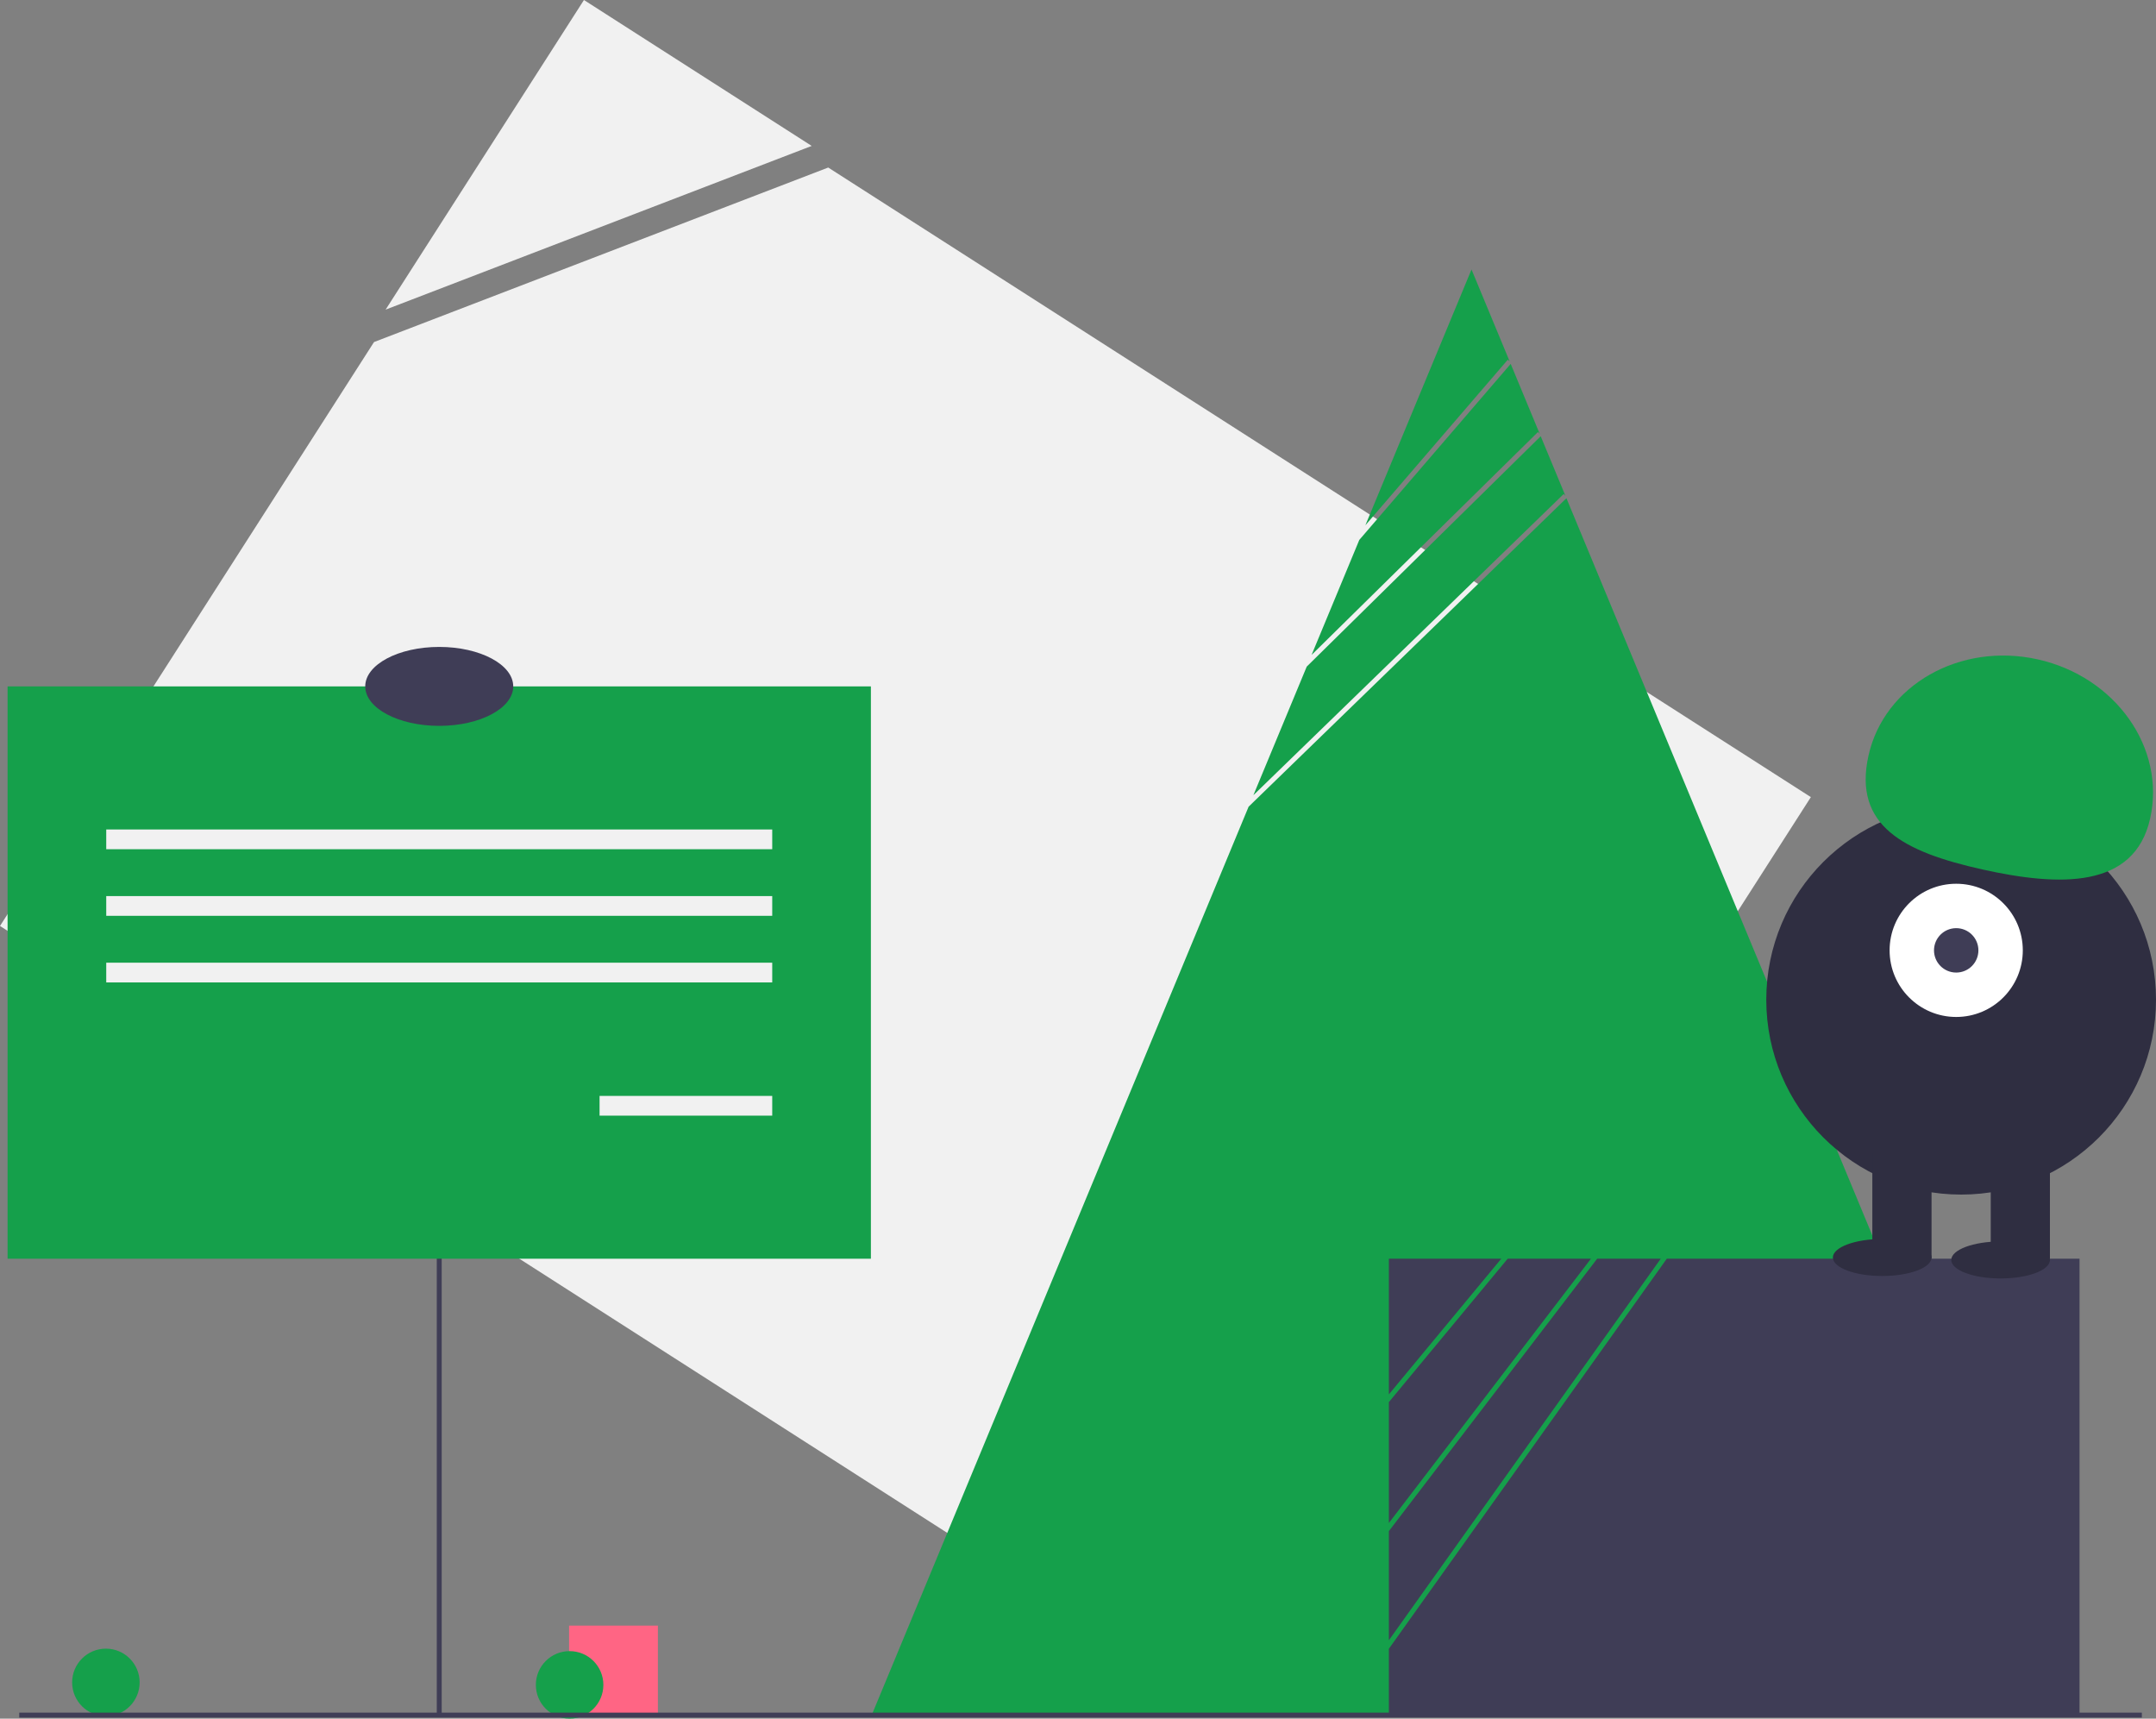 <svg xmlns="http://www.w3.org/2000/svg" id="ab6d4b78-a8f6-485a-afcf-f519a4f8db63" data-name="Layer 1" width="874.073" height="696.664" viewBox="0 0 874.073 696.664" class="injected-svg gridItem__media" xmlns:xlink="http://www.w3.org/1999/xlink"><rect x="0" y="0" width="874.073" height="696.664" fill="#808080" stroke="none"/><title>reminder</title><circle cx="42.928" cy="681.978" r="13.685" fill="#15A04B"></circle><rect x="230.72" y="658.953" width="36" height="36" fill="#FF6584"></rect><circle cx="230.928" cy="682.978" r="13.685" fill="#15A04B"></circle><polygon points="236.741 0 156.336 125.51 329.073 59.15 236.741 0" fill="#F1F1F1"></polygon><polygon points="335.775 67.912 151.635 138.653 0 375.352 496.8 693.612 734.147 323.117 335.775 67.912" fill="#F1F1F1"></polygon><polygon points="633.944 200.247 634.64 200.964 624.625 176.833 529.768 270.217 508.139 322.339 633.944 200.247" fill="#15A04B"></polygon><polygon points="624.212 175.837 612.456 147.507 551.082 218.857 531.737 265.474 623.511 175.124 624.212 175.837" fill="#15A04B"></polygon><polygon points="611.269 145.82 612.026 146.473 596.573 109.235 553.541 212.932 611.269 145.82" fill="#15A04B"></polygon><polygon points="718.164 402.235 635.052 201.958 506.202 327.005 474.983 402.235 353.393 695.235 596.573 695.235 839.754 695.235 718.164 402.235" fill="#15A04B"></polygon><line x1="7.808" y1="695.235" x2="868.339" y2="695.235" fill="none" stroke="#3F3D56" stroke-miterlimit="10" stroke-width="2px"></line><polygon points="647.508 510.235 563.073 620.65 563.073 664.898 673.283 510.235 647.508 510.235" fill="#3F3D56"></polygon><polygon points="611.229 510.235 563.073 568.354 563.073 617.358 644.991 510.235 611.229 510.235" fill="#3F3D56"></polygon><polygon points="608.632 510.235 563.073 510.235 563.073 565.219 608.632 510.235" fill="#3F3D56"></polygon><polygon points="675.738 510.235 563.073 668.344 563.073 695.235 843.073 695.235 843.073 510.235 675.738 510.235" fill="#3F3D56"></polygon><circle cx="795.073" cy="405.235" r="79" fill="#2F2E41"></circle><rect x="970.037" y="568.903" width="24" height="43" transform="translate(1801.11 1079.138) rotate(-180)" fill="#2F2E41"></rect><rect x="922.037" y="568.903" width="24" height="43" transform="translate(1705.11 1079.138) rotate(-180)" fill="#2F2E41"></rect><ellipse cx="811.073" cy="510.735" rx="20" ry="7.5" fill="#2F2E41"></ellipse><ellipse cx="763.073" cy="509.735" rx="20" ry="7.5" fill="#2F2E41"></ellipse><circle cx="793.073" cy="385.235" r="27" fill="#FFFFFF"></circle><circle cx="793.073" cy="385.235" r="9" fill="#3F3D56"></circle><path d="M1034.669,433.435c6.379-28.568-14.012-57.434-45.544-64.475s-62.265,10.41-68.644,38.978S935,447.042,966.532,454.083,1028.29,462.003,1034.669,433.435Z" transform="translate(-162.963 -101.668)" fill="#15A04B"></path><line x1="178.073" y1="394.235" x2="178.073" y2="695.235" fill="none" stroke="#3F3D56" stroke-miterlimit="10" stroke-width="2px"></line><rect x="3.073" y="278.235" width="350" height="232" fill="#15A04B"></rect><rect x="43.073" y="336.235" width="270" height="8" fill="#F1F1F1"></rect><rect x="43.073" y="363.235" width="270" height="8" fill="#F1F1F1"></rect><rect x="43.073" y="390.235" width="270" height="8" fill="#F1F1F1"></rect><rect x="243.073" y="444.235" width="70" height="8" fill="#F1F1F1"></rect><ellipse cx="178.073" cy="278.235" rx="30" ry="16" fill="#3F3D56"></ellipse></svg>